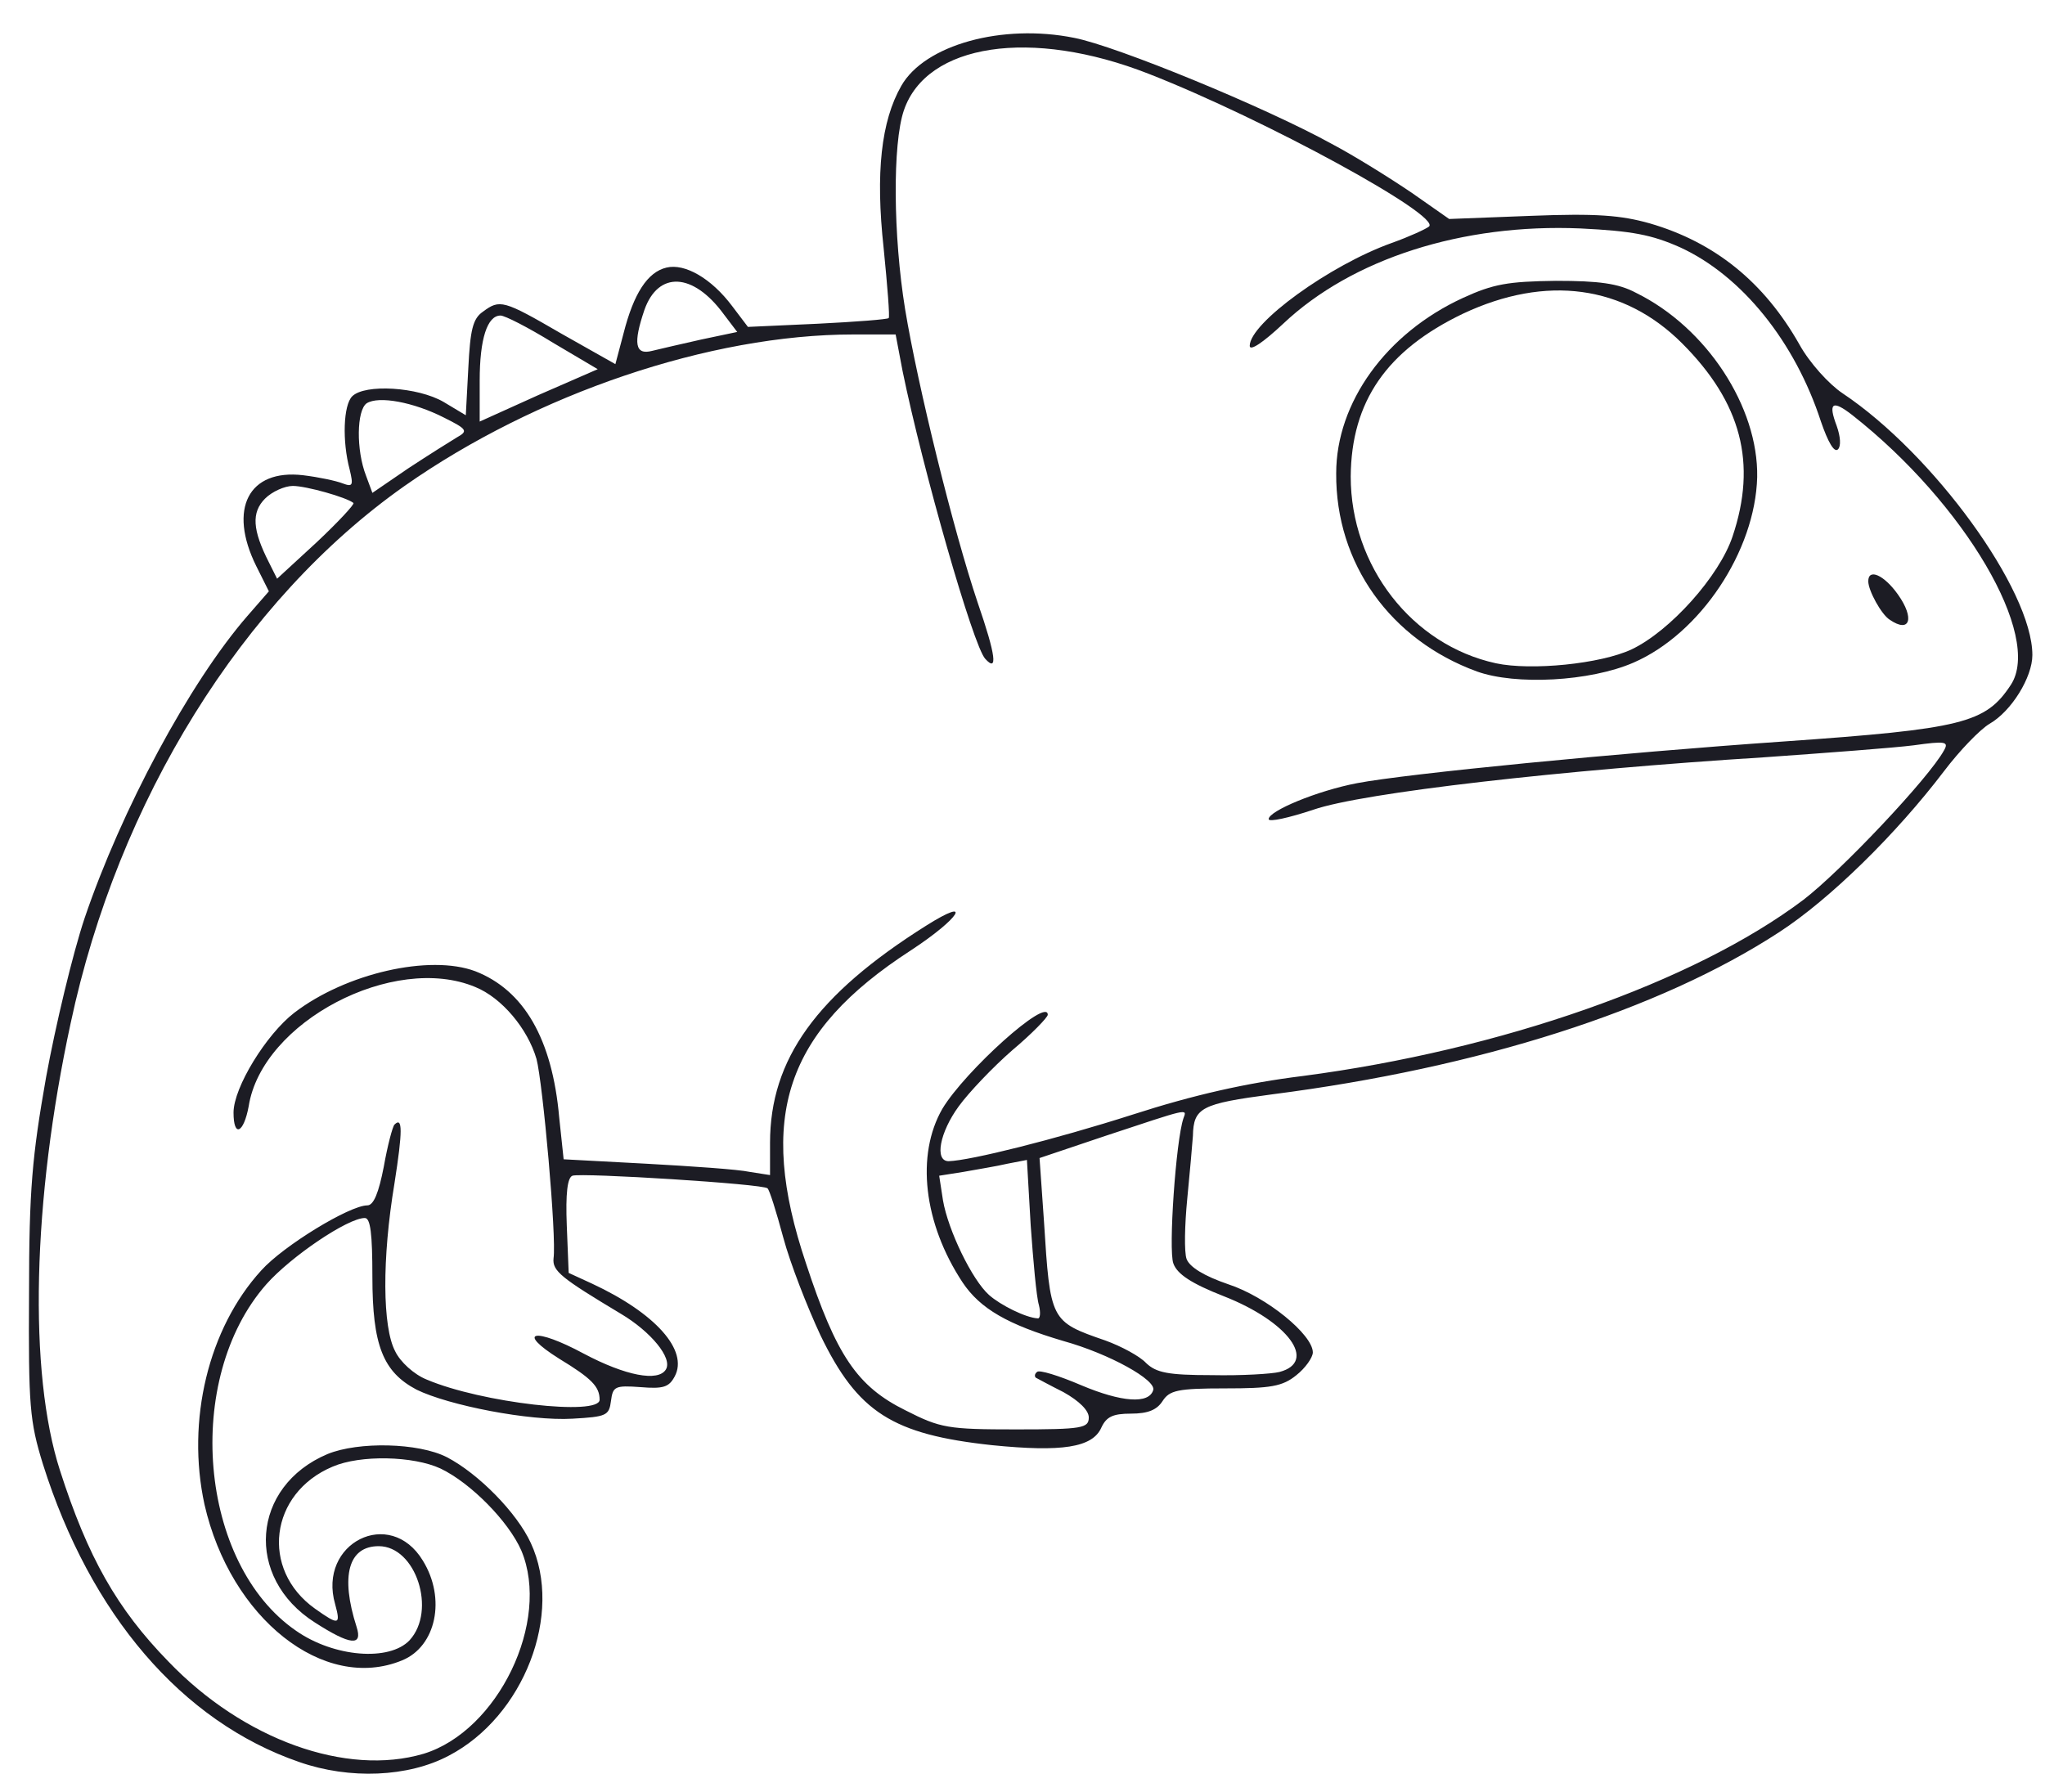 <?xml version="1.0" encoding="utf-8"?>
<!DOCTYPE svg PUBLIC "-//W3C//DTD SVG 1.0//EN" "http://www.w3.org/TR/2001/REC-SVG-20010904/DTD/svg10.dtd">
<svg version="1.0" xmlns="http://www.w3.org/2000/svg" width="324px" height="284px" viewBox="0 0 324 284" preserveAspectRatio="xMidYMid meet">
 <g fill="#1c1c24">
  <path d="M47.4 279.2 c-18.6 -6.4 -33.1 -23.4 -40.6 -47.2 -2.1 -6.8 -2.3 -9.2 -2.2 -27 0 -16.5 0.5 -21.8 2.7 -34.3 1.5 -8.2 4.2 -19.5 6.1 -25.2 5.8 -17.1 16.6 -37.3 25.8 -47.9 l3.4 -3.9 -2 -4 c-4.5 -9.1 -1.2 -15.4 7.4 -14.4 2.5 0.3 5.3 0.9 6.3 1.3 1.6 0.6 1.7 0.3 1.1 -2.2 -1.2 -4.5 -1 -10.2 0.4 -11.6 2 -2 10.4 -1.5 14.5 0.9 l3.5 2.1 0.4 -7.5 c0.3 -6 0.7 -7.8 2.3 -8.9 2.7 -2 3.2 -1.9 12.5 3.5 l8.5 4.8 1.3 -4.9 c1.6 -6.3 3.8 -9.7 6.8 -10.4 2.9 -0.7 7.1 1.7 10.4 6.1 l2.5 3.3 11 -0.5 c6.1 -0.3 11.2 -0.7 11.3 -0.9 0.2 -0.1 -0.2 -5.1 -0.8 -11.1 -1.3 -11.9 -0.4 -20.1 2.8 -25.7 3.7 -6.5 16 -9.9 27.4 -7.6 6.7 1.3 30.3 11 40.8 16.8 3.6 1.9 9.2 5.4 12.6 7.7 l6 4.2 13 -0.5 c10.3 -0.4 14.2 -0.1 18.8 1.2 10.3 3 18.1 9.3 23.7 19.2 1.6 2.9 4.7 6.3 6.8 7.7 14.4 9.6 30.1 31.2 30.1 41.5 0 3.5 -3.3 8.9 -6.8 10.9 -1.5 0.9 -4.7 4.2 -7.2 7.5 -7.6 10 -18.1 20.3 -26.1 25.5 -19 12.4 -47.6 21.5 -80.3 25.7 -11.3 1.5 -12.5 2.1 -12.6 6.6 -0.1 1.4 -0.5 5.9 -0.9 10 -0.4 4.1 -0.5 8.4 -0.1 9.5 0.5 1.3 2.8 2.7 6.6 4 6.1 2 13.4 8 13.4 10.8 0 0.8 -1.2 2.5 -2.6 3.6 -2.2 1.8 -4.1 2.1 -11.3 2.1 -7.5 0 -8.8 0.3 -9.9 2 -0.9 1.4 -2.3 2 -5 2 -2.9 0 -3.9 0.5 -4.7 2.2 -1.4 3.2 -6.3 3.9 -17.3 2.8 -15.8 -1.7 -21.3 -5.2 -27.2 -17.4 -2.1 -4.5 -4.8 -11.4 -5.9 -15.5 -1.1 -4.1 -2.2 -7.6 -2.5 -7.8 -0.6 -0.7 -29.5 -2.5 -30.9 -2 -0.8 0.3 -1.1 2.8 -0.9 7.9 l0.3 7.5 3.7 1.7 c10.1 4.7 15.3 10.6 13.1 14.7 -0.9 1.7 -1.8 2 -5.4 1.7 -4.1 -0.3 -4.4 -0.1 -4.7 2.2 -0.3 2.3 -0.7 2.5 -6.1 2.8 -6.8 0.4 -19.6 -2.1 -24.7 -4.6 -5.3 -2.8 -7 -7 -7 -17.9 0 -6.8 -0.3 -9.3 -1.2 -9.3 -2.7 0 -11.7 6.1 -15.6 10.5 -13.2 15 -10.7 44.3 4.7 54.9 6 4.2 14.8 4.9 18 1.5 4.3 -4.7 1 -14.9 -4.9 -14.9 -4.8 0 -6.1 4.7 -3.5 12.8 1 3.1 -1 2.9 -6.6 -0.7 -11.2 -7.1 -10.1 -21.6 2 -26.7 4.9 -2 14.4 -1.8 18.9 0.5 5 2.6 11.1 8.8 13.3 13.6 5.2 11.2 -1.1 27.5 -13 33.7 -6.4 3.4 -15.7 3.8 -23.7 1z m19.7 -1.3 c11.8 -3.6 20.2 -21 15.5 -32.2 -2 -4.6 -8 -10.7 -12.8 -13 -4.3 -2 -12.7 -2.2 -17.1 -0.3 -10 4.2 -11.5 16.3 -2.8 22.5 3.8 2.7 4.1 2.6 3.2 -0.7 -2.8 -9.7 8.7 -15.5 13.9 -6.9 3.7 6 2.1 13.6 -3.3 15.8 -12.4 5.1 -27.2 -6.7 -31.3 -24.7 -2.9 -13.3 0.6 -27.9 9 -37.1 3.5 -3.9 14 -10.3 16.8 -10.3 1 0 1.8 -2 2.6 -6.1 0.6 -3.4 1.4 -6.4 1.7 -6.7 1.3 -1.3 1.3 1 0 9.3 -2 12 -1.9 22.8 0.1 26.6 0.8 1.7 3 3.7 5 4.5 8.7 3.7 27.4 5.8 27.4 3.2 0 -2.1 -1.3 -3.4 -6.4 -6.5 -7 -4.4 -3.9 -5 3.9 -0.8 6.6 3.5 11.8 4.5 13 2.5 1.1 -1.8 -2.4 -6 -7.1 -8.8 -9.5 -5.7 -10.9 -6.8 -10.7 -8.8 0.5 -3.4 -1.7 -27.8 -2.7 -31.6 -1.4 -4.8 -5.5 -9.7 -9.7 -11.4 -12.9 -5.4 -33.8 5.5 -35.9 18.9 -0.8 4.3 -2.4 5 -2.4 1 0 -4 5.2 -12.4 9.6 -15.8 8.2 -6.3 21.5 -9.3 28.7 -6.6 7.7 3 12.2 10.7 13.3 23.2 l0.7 6.6 13.1 0.7 c7.2 0.4 14.6 0.9 16.4 1.3 l3.2 0.5 0 -5.1 c0 -13.3 7.4 -23.5 24.7 -34.4 7.6 -4.8 5.4 -1.2 -2.4 3.9 -19.9 12.9 -24.4 26.4 -16.6 49.6 4.8 14.6 8.1 19.5 15.8 23.3 5.5 2.8 6.7 3 17.5 3 10.5 0 11.5 -0.2 11.5 -1.9 0 -1.1 -1.5 -2.6 -4 -4 -2.2 -1.1 -4.2 -2.2 -4.4 -2.3 -0.2 -0.2 -0.2 -0.6 0.2 -0.9 0.3 -0.4 3.5 0.6 7 2.1 6.4 2.7 10.7 3 11.4 0.8 0.6 -1.6 -7 -5.8 -14.2 -7.8 -8.8 -2.6 -13.2 -5.1 -16 -9.3 -6.2 -9.4 -7.4 -20.2 -3.2 -27.5 3.6 -6 16.7 -17.8 16.7 -14.9 0 0.4 -2.5 3 -5.6 5.6 -3.1 2.7 -6.9 6.7 -8.5 8.9 -3 4.1 -3.9 8.7 -1.6 8.7 3.4 -0.1 16.7 -3.4 29.2 -7.4 9.6 -3.1 18 -5 26.9 -6.1 31.3 -4.1 61.9 -14.8 79.3 -27.9 5.9 -4.5 19.9 -19.3 22.3 -23.7 0.8 -1.4 0.2 -1.5 -4.8 -0.8 -3.1 0.4 -13.8 1.2 -23.7 1.9 -31.9 2 -63.6 5.6 -71.4 8.3 -3.9 1.3 -7.1 2 -7.1 1.5 0 -1.3 7.7 -4.5 14 -5.7 7.8 -1.5 41.5 -4.8 67.5 -6.6 28.5 -2 32.1 -2.9 36.1 -9 5 -7.7 -7.3 -28.7 -25.1 -42.7 -3.2 -2.5 -3.9 -2 -2.5 1.7 0.6 1.7 0.7 3.2 0.2 3.7 -0.6 0.6 -1.6 -1.2 -2.7 -4.4 -4.1 -12.6 -12.5 -23.1 -22.3 -27.6 -4.5 -2 -7.6 -2.6 -15.8 -3 -18.7 -0.8 -36.2 4.8 -47.1 15.1 -3.2 3 -5.3 4.4 -5.3 3.5 0 -3.6 12.7 -12.8 22.5 -16.3 2.8 -1 5.4 -2.2 5.9 -2.6 2 -1.7 -26 -17 -44.4 -24.2 -18.6 -7.3 -35.2 -4.8 -38.8 5.8 -1.8 5.3 -1.7 19.8 0.2 31.5 2 12.1 7.6 34.9 11.5 46.5 2.9 8.4 3.2 11.1 1.2 8.9 -1.9 -2 -9.9 -30 -13.1 -45.6 l-1.1 -5.8 -6.7 0 c-22.7 0 -50.3 9.4 -71.1 24 -25.7 18.1 -45.4 49.9 -52.9 85.1 -6.1 28.2 -6.7 55.4 -1.7 70.9 4.4 13.7 9 21.9 17.2 30.3 11.9 12.4 28.2 18.2 40.4 14.6z m135.6 -60.5 c6.1 -1.6 1.4 -8 -8.8 -12 -5.1 -2 -7.4 -3.5 -8 -5.2 -0.8 -2.1 0.4 -19.5 1.6 -23 0.6 -1.6 0.9 -1.6 -12.4 2.8 l-10.4 3.5 0.7 10 c1 15.8 1 15.9 9.7 18.9 2.5 0.9 5.5 2.5 6.5 3.6 1.6 1.5 3.4 1.9 10.4 1.9 4.7 0.1 9.5 -0.2 10.7 -0.5z m-38.1 -10.6 c-0.4 -1.3 -0.9 -7 -1.3 -12.6 l-0.6 -10.4 -3.1 0.6 c-1.7 0.4 -4.8 0.9 -7 1.3 l-3.8 0.6 0.6 3.9 c0.8 4.7 4.6 12.6 7.3 15 1.8 1.6 5.8 3.6 7.7 3.7 0.4 0.1 0.5 -0.9 0.2 -2.1z m-108.6 -127.1 c-1.1 -0.9 -7.5 -2.7 -9.6 -2.7 -1.3 0 -3.3 0.9 -4.4 2 -2.2 2.2 -2 5 0.6 10.1 l1.3 2.6 6.3 -5.8 c3.4 -3.2 6 -6 5.8 -6.2z m16.4 -10.4 c1.8 -1 1.6 -1.3 -2 -3.1 -4.9 -2.5 -10.4 -3.5 -12.3 -2.3 -1.6 1.1 -1.7 7.4 -0.1 11.5 l1 2.7 5.7 -3.9 c3.2 -2.1 6.7 -4.3 7.7 -4.9z m15.2 -15 c-3.9 -2.4 -7.6 -4.3 -8.3 -4.3 -2.1 0 -3.3 3.7 -3.3 10.3 l0 6.5 9.3 -4.2 9.4 -4.1 -7.1 -4.2z m23.5 -0.5 l5.7 -1.2 -2.2 -2.9 c-4.8 -6.5 -10.3 -6.8 -12.5 -0.6 -1.8 5.3 -1.5 7.2 1.2 6.5 1.2 -0.3 4.7 -1.1 7.8 -1.8z"/>
  <path d="M234 106.4 c-13.7 -5 -22.4 -17.1 -22.3 -31.4 0 -11.2 7.9 -22.2 20.1 -27.8 4.8 -2.2 7.1 -2.6 14.7 -2.7 6.8 0 9.9 0.4 12.7 1.9 11.2 5.5 19.4 18.1 19.2 29.2 -0.3 11.7 -9 24.8 -19.6 29.4 -6.9 3 -18.7 3.6 -24.8 1.4z m24.5 -3.5 c6.1 -2.9 13.9 -11.6 16 -17.9 3.9 -11.6 1.4 -21.2 -8 -30.6 -9.2 -9.2 -21.5 -10.9 -34.7 -4.7 -12.1 5.8 -17.7 13.9 -17.8 25.8 0 14.2 9.7 26.7 23 29.6 5.6 1.2 16.6 0.1 21.5 -2.2z"/>
  <path d="M299.4 98.2 c-1.3 -0.8 -3.4 -4.6 -3.4 -6.1 0 -2.1 2.5 -1 4.7 2.1 2.7 3.8 1.9 6.2 -1.3 4z"/>
 </g>
 <g fill="#ffffff">
 </g>
</svg>